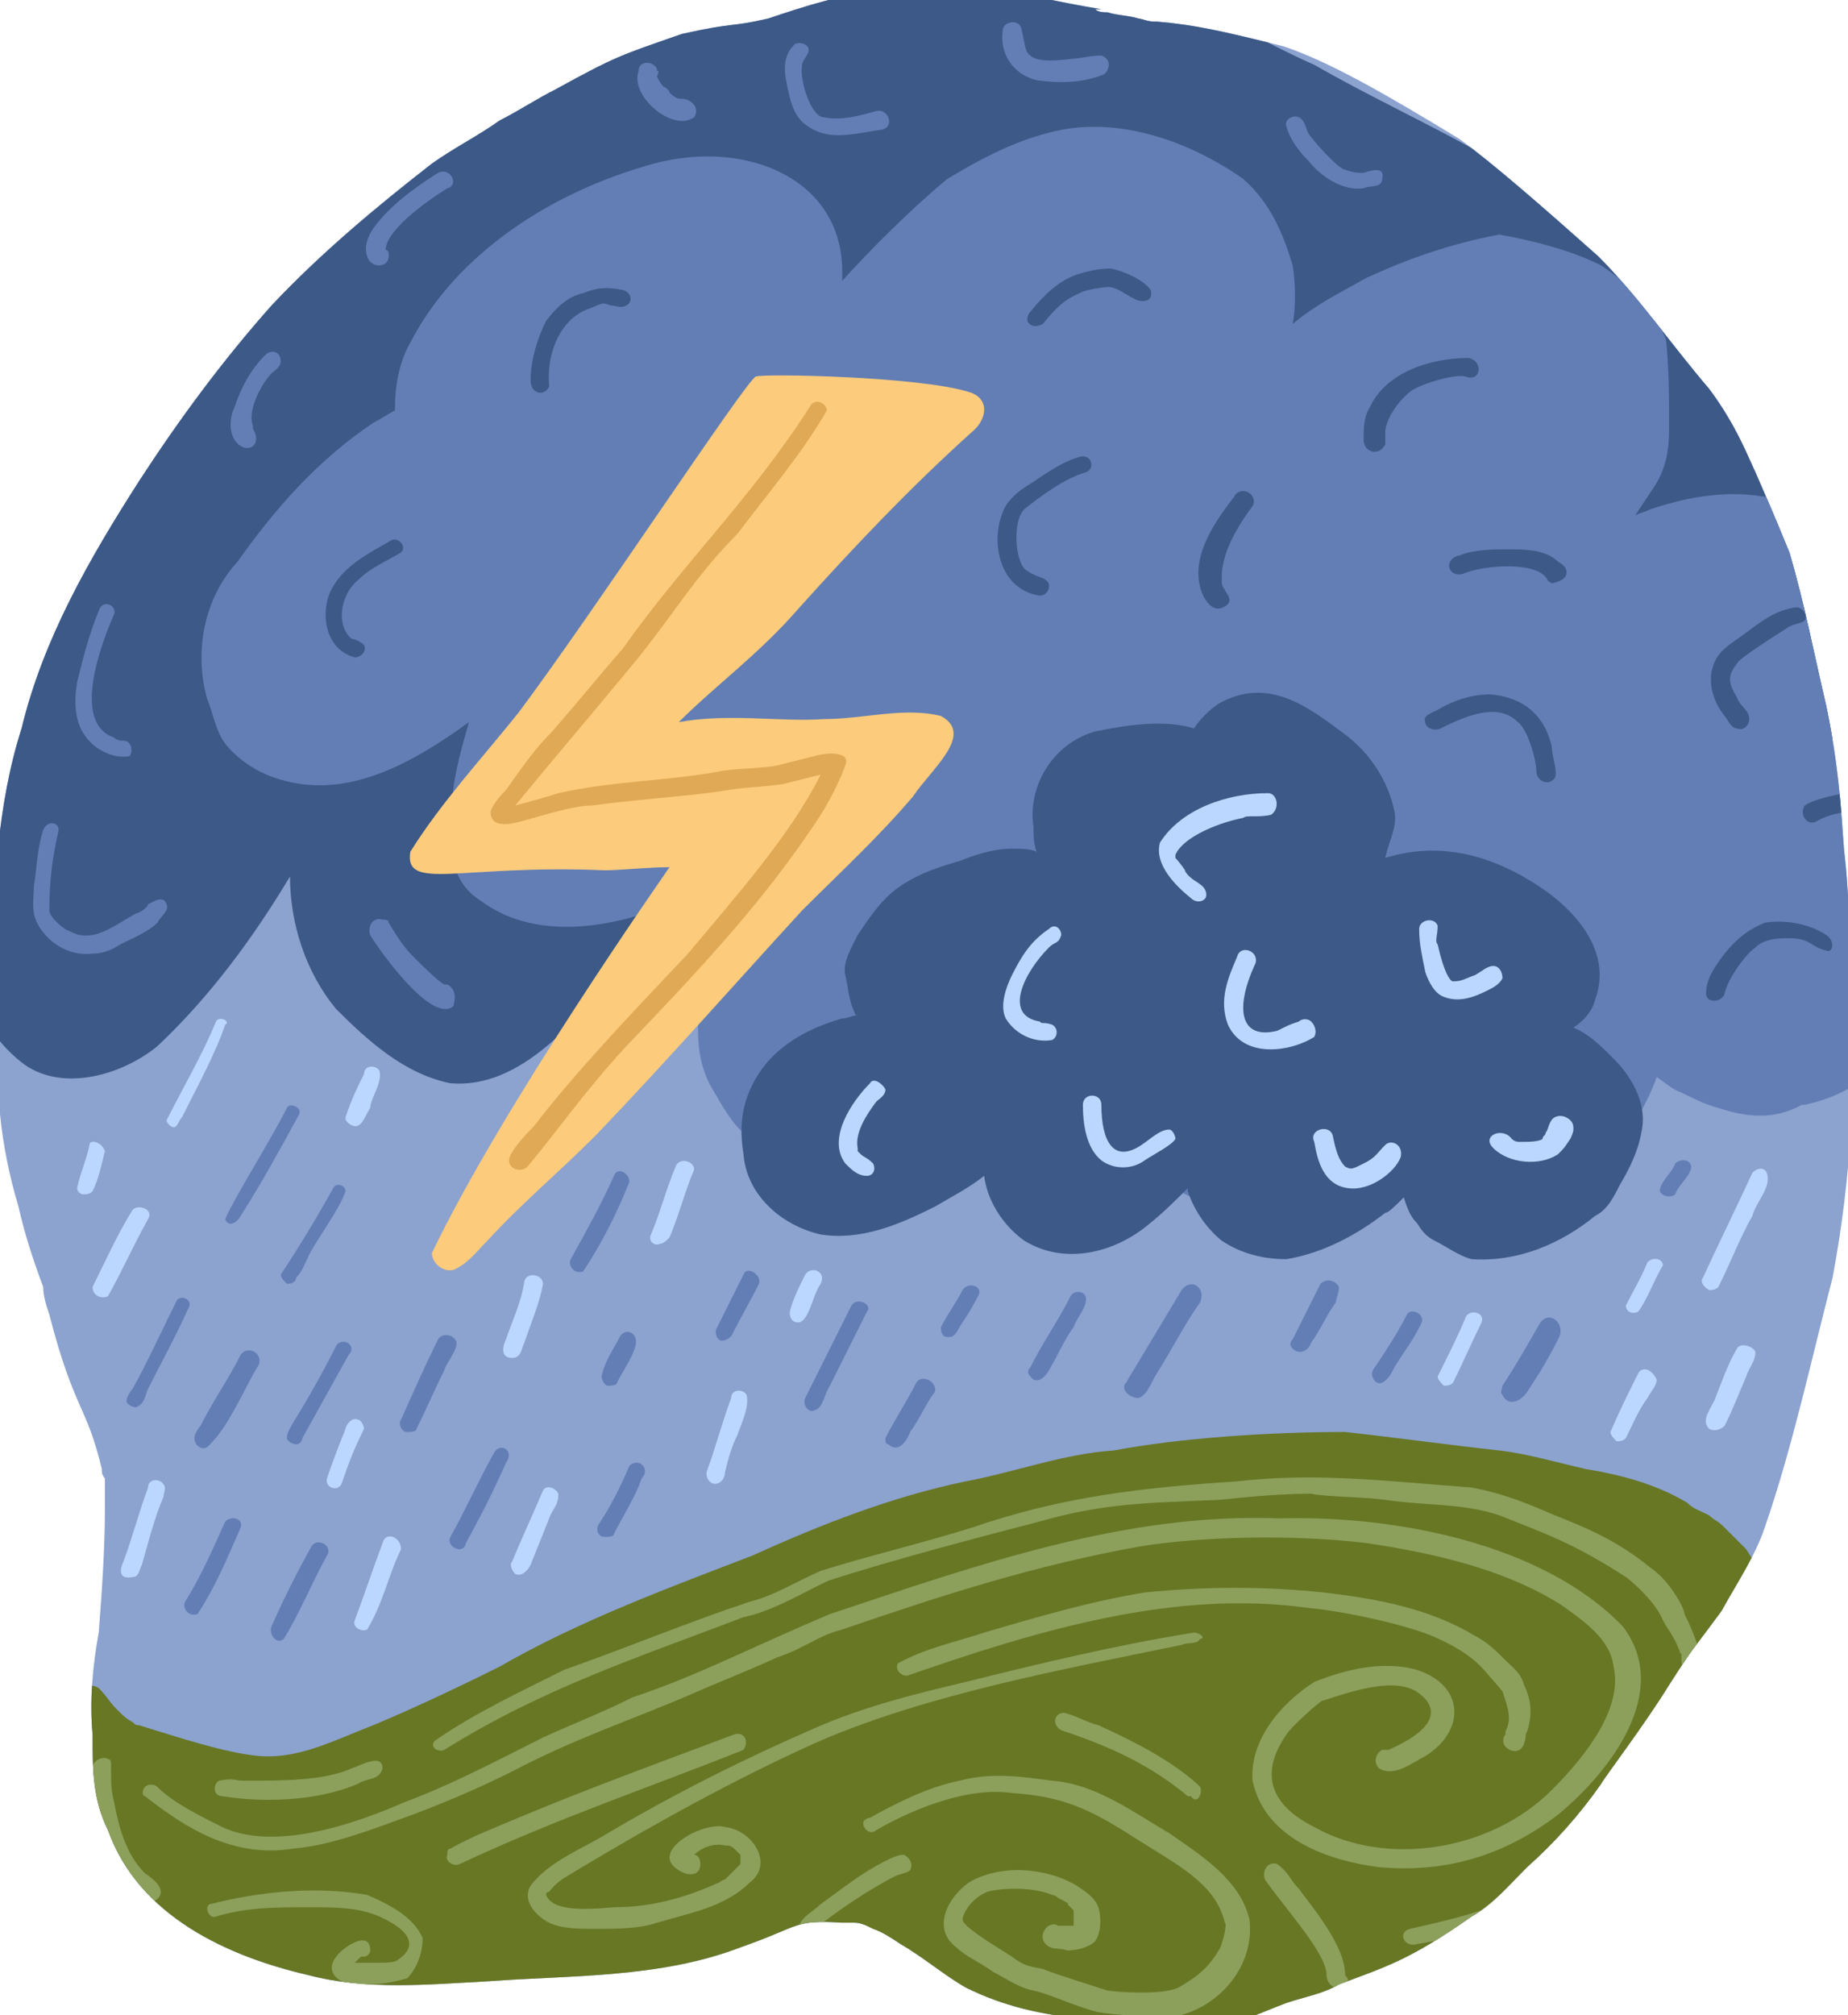 <?xml version="1.0" encoding="utf-8"?>
<!-- Generator: Adobe Illustrator 27.0.0, SVG Export Plug-In . SVG Version: 6.00 Build 0)  -->
<svg version="1.1" xmlns="http://www.w3.org/2000/svg" xmlns:xlink="http://www.w3.org/1999/xlink" x="0px" y="0px"
	 viewBox="0 0 59.9 65.3" style="enable-background:new 0 0 59.9 65.3;" xml:space="preserve">
<style type="text/css">
	.st0{fill:#FFFFFF;}
	.st1{fill:#8CA2CF;}
	.st2{clip-path:url(#SVGID_00000137846727237234831030000007627115361410389932_);}
	.st3{fill:#627EB5;}
	.st4{fill:#8CA05C;}
	.st5{fill:#677724;}
	.st6{fill:#E0A955;}
	.st7{fill:#BBD7FF;}
	.st8{fill:#3C5987;}
	.st9{clip-path:url(#SVGID_00000000192547495291099990000015430193004998391461_);}
	.st10{fill:#669CD3;}
	.st11{clip-path:url(#SVGID_00000093889292826200564280000005165719627556319116_);}
	.st12{fill:#92C4FC;}
	.st13{fill:#FAF4D2;}
	.st14{fill:#FCCB7C;}
	.st15{clip-path:url(#SVGID_00000063616835533673976350000018022258087152300937_);}
	.st16{clip-path:url(#SVGID_00000037671843169779479380000014870318836871449496_);}
	.st17{fill:#C5CAF0;}
	.st18{clip-path:url(#SVGID_00000007400051227365670960000004888819233715620782_);}
	.st19{clip-path:url(#SVGID_00000164499232947713547740000012298271199773645710_);}
	.st20{clip-path:url(#SVGID_00000080206585905616163920000002926508404318789249_);}
	.st21{clip-path:url(#SVGID_00000091710434152316365580000009904980861253334942_);}
	.st22{fill:#F9CC3D;}
	.st23{fill:#FFEAAE;}
	.st24{fill:#FFECB8;}
	.st25{fill:#D3AA37;}
	.st26{fill:#FFE08A;}
	.st27{clip-path:url(#SVGID_00000002372962597215731520000008483081419316424114_);}
	.st28{clip-path:url(#SVGID_00000138566999944282905330000002317147646046384005_);}
	.st29{clip-path:url(#SVGID_00000121964125151665872710000007027171641278217656_);}
	.st30{clip-path:url(#SVGID_00000152948511232204613550000010598854656926097564_);}
	.st31{clip-path:url(#SVGID_00000030485555320263781630000014551391097958130599_);}
	.st32{clip-path:url(#SVGID_00000065789669398602760330000016066007156908289707_);}
	.st33{clip-path:url(#SVGID_00000088812346112217171320000015584183744734133948_);}
	.st34{clip-path:url(#SVGID_00000094577526366102009330000011180450202612138147_);}
	.st35{clip-path:url(#SVGID_00000057139817995258161850000011272492493869037972_);}
</style>
<g id="BACKGROUND">
</g>
<g id="OBJECTS">
	<g>
		<path class="st1" d="M59.8,27.8c-0.1-0.8-0.1-2.5-0.6-4.9c-0.4-1.7-0.7-3.3-1.2-5c-0.7-1.7-0.5-1.2-1.1-2.6
			c-0.2-0.4-0.6-1.5-1.5-2.7c-1.2-1.4-2.3-3-3.6-4.3c-1.8-1.6-3.4-3-4.5-3.8c-2.3-1.4-4.2-2.5-5.7-3c-2-0.5-2.9-0.7-4.1-0.8
			c0,0,0,0,0.1,0c0,0,0,0-0.1,0c-0.1,0-0.1,0-0.2,0c-0.4,0-0.1,0,0.1,0c-0.2,0-0.4-0.1-0.5-0.1c-0.3-0.1-0.7-0.1-1-0.2c0,0,0,0,0,0
			c-0.1,0-0.3,0-0.4-0.1c0,0,0.1,0,0.2,0c-3-0.5-3.9-1-6.9-0.6c0,0-0.1,0-0.2,0c-1.3,0.1-2.5,0.5-3.7,0.9c-1.3,0.3-1,0.1-2.8,0.5
			c-2,0.7-2.1,0.7-4.1,1.8c-0.6,0.3-1.2,0.7-1.8,1c-0.7,0.5-1.5,0.9-2.2,1.4c-1.8,1.4-3.6,2.9-5.2,4.6c-1.6,1.8-3,3.7-4.3,5.7
			c-1.6,2.5-3.1,5.1-3.8,8c-0.8,2.5-0.9,5.2-1,7.8c0,1.8,0,3.9,0.2,4.4c0,0.2,0,0.3,0.1,0.3c0.1,1,0.3,2,0.6,3
			c0.2,0.9,0.5,1.8,0.8,2.6c0,0.3,0.1,0.6,0.2,0.9c0.8,3.1,1.2,2.9,1.7,5c0,0.1,0,0.2,0.1,0.3c0,0.3,0,0.8,0,1c0,1.3-0.1,2.7-0.2,4
			c-0.2,1.1-0.3,2.2-0.2,3.3c0,1.1,0,2.1,0.5,3.1c1,2.8,3.9,4.1,6.5,4.7c1.9,0.5,3.9,0.3,5.8,0.2c2.7-0.2,5.6-0.1,8.2-1.1
			c2-0.7,1.7-0.9,3.3-0.8c0.1,0,0.3,0,0.4,0c0.2,0,0.4,0.1,0.6,0.2c0.3,0.1,0.6,0.3,0.9,0.5c0.7,0.4,1.4,1,2.1,1.4
			c1.2,0.6,2.5,0.9,3.8,1c1.4,0.3,2.7,0.6,4.1,0.3c0.9-0.1,1.7-0.5,2.5-0.8c0.6-0.2,1.2-0.3,1.7-0.6c1.6-0.6,2.3-0.8,4.3-2.2
			c0.7-0.4,1.2-1,1.8-1.6c0.9-0.8,1.7-1.7,2.4-2.7c0.1-0.2,1.4-1.9,2.2-3.2c0.9-1.4,0.6-0.9,1.7-2.4c0.5-0.9,1.1-1.8,1.4-2.7
			c0.9-2.6,1.5-5.4,2.2-8.1c0.3-1.6,0.5-3.2,0.6-4.9c0.2-1.4,0.2-1.4,0.4-3.4C59.9,31.4,60,29.6,59.8,27.8"/>
		<g>
			<defs>
				<path id="SVGID_00000162347160557690551980000006398107476033731744_" d="M59.8,27.8c-0.1-0.8-0.1-2.5-0.6-4.9
					c-0.4-1.7-0.7-3.3-1.2-5c-0.7-1.7-0.5-1.2-1.1-2.6c-0.2-0.4-0.6-1.5-1.5-2.7c-1.2-1.4-2.3-3-3.6-4.3c-1.8-1.6-3.4-3-4.5-3.8
					c-2.3-1.4-4.2-2.5-5.7-3c-2-0.5-2.9-0.7-4.1-0.8c0,0,0,0,0.1,0c0,0,0,0-0.1,0c-0.1,0-0.1,0-0.2,0c-0.4,0-0.1,0,0.1,0
					c-0.2,0-0.4-0.1-0.5-0.1c-0.3-0.1-0.7-0.1-1-0.2c0,0,0,0,0,0c-0.1,0-0.3,0-0.4-0.1c0,0,0.1,0,0.2,0c-3-0.5-3.9-1-6.9-0.6
					c0,0-0.1,0-0.2,0c-1.3,0.1-2.5,0.5-3.7,0.9c-1.3,0.3-1,0.1-2.8,0.5c-2,0.7-2.1,0.7-4.1,1.8c-0.6,0.3-1.2,0.7-1.8,1
					c-0.7,0.5-1.5,0.9-2.2,1.4c-1.8,1.4-3.6,2.9-5.2,4.6c-1.6,1.8-3,3.7-4.3,5.7c-1.6,2.5-3.1,5.1-3.8,8c-0.8,2.5-0.9,5.2-1,7.8
					c0,1.8,0,3.9,0.2,4.4c0,0.2,0,0.3,0.1,0.3c0.1,1,0.3,2,0.6,3c0.2,0.9,0.5,1.8,0.8,2.6c0,0.3,0.1,0.6,0.2,0.9
					c0.8,3.1,1.2,2.9,1.7,5c0,0.1,0,0.2,0.1,0.3c0,0.3,0,0.8,0,1c0,1.3-0.1,2.7-0.2,4c-0.2,1.1-0.3,2.2-0.2,3.3c0,1.1,0,2.1,0.5,3.1
					c1,2.8,3.9,4.1,6.5,4.7c1.9,0.5,3.9,0.3,5.8,0.2c2.7-0.2,5.6-0.1,8.2-1.1c2-0.7,1.7-0.9,3.3-0.8c0.1,0,0.3,0,0.4,0
					c0.2,0,0.4,0.1,0.6,0.2c0.3,0.1,0.6,0.3,0.9,0.5c0.7,0.4,1.4,1,2.1,1.4c1.2,0.6,2.5,0.9,3.8,1c1.4,0.3,2.7,0.6,4.1,0.3
					c0.9-0.1,1.7-0.5,2.5-0.8c0.6-0.2,1.2-0.3,1.7-0.6c1.6-0.6,2.3-0.8,4.3-2.2c0.7-0.4,1.2-1,1.8-1.6c0.9-0.8,1.7-1.7,2.4-2.7
					c0.1-0.2,1.4-1.9,2.2-3.2c0.9-1.4,0.6-0.9,1.7-2.4c0.5-0.9,1.1-1.8,1.4-2.7c0.9-2.6,1.5-5.4,2.2-8.1c0.3-1.6,0.5-3.2,0.6-4.9
					c0.2-1.4,0.2-1.4,0.4-3.4C59.9,31.4,60,29.6,59.8,27.8"/>
			</defs>
			<clipPath id="SVGID_00000085971055136265165500000000447809561084913537_">
				<use xlink:href="#SVGID_00000162347160557690551980000006398107476033731744_"  style="overflow:visible;"/>
			</clipPath>
			<g style="clip-path:url(#SVGID_00000085971055136265165500000000447809561084913537_);">
				<path class="st5" d="M57.3,52.8c0-0.3,0-0.4-0.1-0.6l0,0c0-0.1,0-0.2-0.1-0.3c0,0,0-0.1,0-0.1c0-0.1,0-0.2,0-0.3
					c0-0.2,0-0.3,0-0.5c-0.1-0.1,0-0.1-0.2-0.3c0,0,0,0,0,0c0,0,0-0.1,0-0.1c-0.2-0.2-0.1-0.1-0.3-0.4c-0.2-0.2-0.4-0.4-0.6-0.6
					c0,0,0,0-0.1-0.1c-0.3-0.3-0.3-0.2-0.5-0.4c-0.4-0.2-0.5-0.2-0.7-0.4c-1-0.6-2.1-0.9-3.3-1.1c-0.9-0.2-1.9-0.5-2.8-0.6
					c-1.8-0.2-3.2-0.4-5-0.6c-2.5,0-5.4,0.2-7.5,0.6c-1.6,0.1-3.2,0.7-4.8,1c-2.4,0.5-4.7,1.4-6.9,2.4c-2.6,1-5.6,2.1-8.2,3.6
					c-1.4,0.7-2.9,1.4-4.1,1.9c-1.3,0.5-2.4,1.1-3.7,1c-1.1-0.1-2.6-0.6-3.9-1c-0.1,0-0.1,0-0.2-0.1c-0.2-0.1-0.3-0.2-0.5-0.4
					c-0.3-0.3-0.3-0.4-0.6-0.7c-0.3-0.2-0.6,0-0.6,0.3c-0.1,0.5,0,1,0,1.5c0,0.2,0,0.4,0,0.7c-0.1,1,0,2,0.5,2.8
					c0.5,0.8,1.2,1.5,2,2.2c0.5,0.5,1.2,0.7,1.8,1c0.3,0.2,0.5,0.4,0.8,0.6c2,1.1,4.1,1.2,6.3,1.3c1.3,0,2.7,0.2,4,0.2
					c2.5-0.3,4.9-1,7.2-1.8c1-0.3,1.6-0.4,2.4-0.2c1,0.3,2.4,1.2,3.4,2c0.9,0.6,1.9,1.1,2.9,1.6c0.7,0.3,1.5,0.3,2.2,0.5
					c2.6,0.5,5.4,0,7.9-0.9c1.2-0.4,2.2-1.2,3.3-1.9c1.3-0.7,2.4-1.6,3.6-2.7c1.8-1.5,2.7-3,3.9-4.6c0.6-1.1,1.1-1.6,2-2.4
					C57.1,54.3,57.3,53.6,57.3,52.8"/>
				<g>
					<path class="st4" d="M52.6,52.7c-2.6-2.7-7.4-3.6-11.1-3.5c-5-0.2-9.8,1.5-14.6,3.1c-2.6,1.1-4.3,2-6.4,2.7
						c-1,0.5-1.8,0.8-2.9,1.3c-1.6,0.8-2.9,1.5-4.5,2.1c-1.6,0.7-4.2,1.6-5.9,0.8c-0.8-0.4-1.6-0.8-2.1-1.3c-0.1-0.1-0.3-0.1-0.4,0
						c-0.1,0.1-0.1,0.3,0,0.3c1.4,1.1,2.9,2,4.8,1.7c1.2-0.1,2.5-0.6,3.6-1c1.1-0.4,2.3-0.9,3.5-1.5c2.1-1.1,3.7-1.6,5.8-2.5
						c0.9-0.4,1.7-0.7,2.8-1.2c0.9-0.3,1.3-0.7,2.1-0.9c3.2-1.1,6.3-2.1,9.7-2.7c1.9-0.3,4.8-0.4,7.3-0.1c2,0.3,4.4,0.8,6.3,2
						c0.7,0.5,1.6,1.1,1.7,2c0.3,1.3-0.8,2.8-2,4c-2,2-5.4,2.5-7.7,1.2c-1.4-0.7-1.8-1.7-0.9-3c0.1-0.2,1.2-1.2,1.2-1.1
						c1.2-0.4,2.3-0.7,3-0.3c0.9,0.6,0.5,1.3-0.9,1.9c0,0,0,0,0,0c-0.1,0-0.2,0-0.2,0c-0.2,0.1-0.3,0.4-0.1,0.6
						c0.5,0.3,1.1-0.2,1.5-0.4c1.3-0.8,1.3-2.3-0.3-2.8c-1.1-0.3-2.3,0-3.3,0.4c-1.1,0.7-2.1,1.9-2,3.2c0.4,1.9,2.5,2.6,4.1,2.8
						c2.2,0.2,4.1-0.4,5.8-1.7C52.2,57.4,54.2,54.8,52.6,52.7"/>
					<path class="st4" d="M38.7,52.9c-2.5,0.4-5,1-7.4,1.6c-1.7,0.4-3.3,0.8-4.9,1.5c-2.3,1-4.5,2.1-6.7,3.4
						c-0.8,0.5-1.9,0.9-2.5,1.7c-0.3,0.5,0.2,1,0.6,1.2c0.4,0.2,1,0.2,1.5,0.2c0.7,0,1.4,0,2-0.2c1-0.3,2.2-0.5,3-1.3
						c0.8-0.6,0.1-1.7-0.8-1.8c-0.7-0.2-2.5,0.8-1.5,1.4c0.3,0.2,0.7,0.2,0.7-0.2c0-0.2-0.1-0.3-0.2-0.3c0.2-0.2,0.6-0.4,1-0.3
						c0.2,0,0.2,0,0.5,0.3c0,0,0,0,0,0.1c0,0,0,0,0,0c0,0,0,0.1,0,0.1c0,0,0,0,0,0.1c-0.1,0.1-0.3,0.3-0.5,0.5c0,0,0,0,0,0
						c-0.1,0-0.3,0.2-0.2,0.1c-1.1,0.5-2.2,0.8-3.4,0.8c-1.1,0.1-2,0.1-2.2-0.4c0,0,0,0,0,0c0,0,0,0,0,0c0,0,0,0,0,0c0,0,0,0,0,0
						c0,0,0,0,0,0c0,0,0,0,0,0l0,0c0,0,0,0,0,0c0,0,0,0,0,0c0,0,0,0,0,0c0,0,0,0,0,0c0,0,0-0.1,0.1-0.1c0.3-0.4,0.6-0.5,0.9-0.7
						c2.5-1.5,5.2-3,7.9-4.2c3.5-1.5,7.8-2.3,11.7-3.1c0.2-0.1,0.5,0,0.6-0.2C39.1,53.1,38.9,52.9,38.7,52.9"/>
					<polygon class="st4" points="17.8,61.5 17.8,61.5 17.8,61.5 					"/>
					<path class="st4" d="M40.5,62.2c-0.3-1.3-1.6-2.1-2.6-2.8c-1.2-0.7-2.4-1.6-3.8-1.7c-0.8-0.1-1.9-0.3-3,0c-1,0.2-2,0.7-2.9,1.2
						C28.1,58.9,28,59,28,59c-0.1,0.2,0.2,0.5,0.4,0.3c1.4-0.8,3.1-1.4,4.4-1.2c1.6,0.1,2.5,0.5,3.9,1.4c1.4,0.9,2.7,1.5,3,2.8
						c0.1,0-0.1,0.8-0.2,0.9c-0.3,0.5-0.6,0.8-1.3,1.2c-0.4,0.2-1.5,0.2-2.3,0.1c-0.3-0.1-1.6-0.5-2.1-0.7c-0.5-0.1-0.6-0.1-1-0.4
						c-0.8-0.5-1.6-1-1.6-1.2c0-0.2,0.3-0.7,0.8-0.9c0.3-0.1,1.4-0.2,2.1,0.1c0,0,0.1,0,0.2,0.1c0.2,0.1,0.4,0.2,0.3,0.2
						c0,0,0,0,0.1,0.1c0,0,0,0,0,0c0,0,0,0,0.1,0.1c0,0,0,0,0,0c0,0.3,0,0.4,0,0.5c0,0,0,0,0,0c0,0,0,0,0,0c-0.1,0-0.1,0-0.1,0
						c-0.1,0-0.3,0-0.4,0c-0.3-0.2-0.7,0.3-0.4,0.6c0.2,0.2,0.4,0.1,0.7,0.2c0.3,0,0.7-0.1,0.9-0.3c0.2-0.3,0.2-0.8,0.1-1.1
						c-0.1-0.3-0.4-0.5-0.7-0.7c-1-0.6-2.5-0.7-3.5-0.1c-0.7,0.5-1.2,1.5-0.4,2.1c0.3,0.3,0.8,0.5,1.2,0.8c0.4,0.2,0.8,0.5,1.3,0.6
						c0.5,0.1,1.3,0.5,2.1,0.7c0.6,0.1,1.2,0.1,1.9,0.2C39.2,65.4,40.7,63.9,40.5,62.2"/>
					<path class="st4" d="M13.7,62.8c-0.3-0.7-1.1-1.1-1.8-1.4c-1.7-0.3-3.5-0.1-5.1,0.3c-0.2,0.1,0,0.5,0.2,0.4
						c1-0.3,1.9-0.3,3-0.3c0.9,0,1.6,0,2.3,0.3c1.1,0.5,1.2,1,0.6,1.4c-0.1,0.1-0.4,0.1-0.8,0.1c-0.2,0-0.4,0-0.6,0
						c0.1-0.1,0.1-0.1,0.2-0.2c0,0,0,0,0.1,0c0.1,0,0.2-0.1,0.2-0.2c0-0.7-0.9-0.1-1.1,0.2c-0.4,0.5,0.1,0.9,0.6,0.9
						c0.7,0,1,0,1.7-0.2C13.5,63.8,13.7,63.3,13.7,62.8"/>
					<path class="st4" d="M55.1,53.5c-0.2-0.5-0.2-0.6-0.5-1.2c0-0.2-0.5-1.1-1.1-1.5c-1.1-0.9-2.1-1.3-3.1-1.7
						c-0.7-0.3-1.6-0.7-2.7-0.9c-2.7-0.2-5-0.5-7.6-0.2c-3.1,0.2-5.7,0.5-8.6,1.5c-1.6,0.5-3.3,0.9-4.9,1.4c-0.9,0.4-1.5,0.8-2.3,1
						c-2.1,0.7-4,1.5-6,2.2c-1.4,0.7-2.9,1.4-4.2,2.3c-0.2,0.2,0.1,0.4,0.3,0.3c3.2-2,6.3-3,9.7-4.3c1-0.2,2.1-0.9,2.8-1.2
						c2.2-0.7,4.5-1.3,6.8-1.9c2.1-0.6,3.5-0.6,5.8-0.7c1-0.1,2-0.2,3-0.2c0.4,0.1,1.7,0.1,2.4,0.2c1.4,0.2,2.5,0.1,3.7,0.5
						c1.5,0.6,2.4,0.9,4.1,2c0.4,0.3,1,0.9,1.2,1.4c0.1,0.2,0.4,0.6,0.5,0.9c0.1,0.2,0,0.1,0.1,0.2c0,0.1,0,0.1,0,0.2
						C54.5,54.3,55.2,53.9,55.1,53.5"/>
					<path class="st4" d="M49.4,54.6c-0.1-0.4-0.4-0.6-0.6-0.8c-0.3-0.3-0.6-0.6-1-0.8c-1.5-0.9-3.2-1.2-4.9-1.4
						c-1.9-0.2-3.8-0.2-5.8,0c-1.8,0.3-3.5,0.8-5.2,1.3c-0.9,0.3-1.9,0.5-2.8,1c-0.1,0.2,0.1,0.4,0.3,0.4c4.3-1.5,8.7-2.8,13-2.2
						c1.1,0.1,3,0.5,4,0.9c0.7,0.3,1.2,0.6,1.6,1c0.1,0.1,0.7,0.8,0.7,0.8c0.2,0.6,0.3,0.9,0.1,1.3c0,0,0,0.1,0,0.1
						c-0.1,0.1-0.1,0.3,0,0.4c0.2,0.2,0.5,0.2,0.6-0.1c0.1-0.3,0-0.2,0.1-0.4C49.7,55.5,49.6,55,49.4,54.6"/>
					<path class="st4" d="M23.8,56.2c-2.4,0.9-4.6,1.7-7,2.7c-0.7,0.3-1.5,0.6-2.2,1c-0.1,0-0.1,0.1-0.1,0.2
						c-0.1,0.2,0.2,0.4,0.4,0.3c3.2-1.5,6.2-2.5,9.2-3.7C24.3,56.4,24.1,56.1,23.8,56.2"/>
					<path class="st4" d="M11.4,57.3c-0.9,0.4-2.2,0.4-3.5,0.4c-0.3,0-0.3-0.1-0.8,0c-0.2,0.1-0.2,0.5,0.1,0.5
						c1.2,0.2,3,0.2,4.4-0.4c0.3-0.2,0.7-0.1,0.8-0.5C12.4,56.8,11.7,57.2,11.4,57.3"/>
					<path class="st4" d="M38.9,57.9c0,0-0.1-0.1-0.1-0.1c-0.9-0.8-2.1-1.4-3.2-1.9c-0.4-0.1-0.7-0.3-1.1-0.4c-0.4,0-0.4,0.5,0,0.6
						c1.5,0.5,2.8,1.1,4,2.1l0,0c0,0,0,0,0,0c0,0,0,0,0,0c0.1,0,0.1,0,0.1,0C38.8,58.5,39,58.1,38.9,57.9"/>
					<path class="st4" d="M38.9,57.9C38.9,57.9,38.9,57.9,38.9,57.9C38.8,57.9,38.9,57.9,38.9,57.9"/>
					<path class="st4" d="M38.9,57.9C38.9,57.9,38.9,57.9,38.9,57.9C38.9,57.9,38.9,57.9,38.9,57.9C38.9,57.9,38.9,57.9,38.9,57.9"
						/>
					<path class="st4" d="M43.6,64C43.6,64,43.6,64,43.6,64C43.6,63.9,43.6,63.9,43.6,64c0-0.9-0.9-2-1.5-2.8
						c-0.3-0.3-0.3-0.5-0.7-0.8c-0.3-0.1-0.5,0.2-0.4,0.5c0.7,1,2,2.4,2,3.1c0,0.4,0.5,0.6,0.7,0.2C43.7,64.1,43.6,64,43.6,64"/>
					<path class="st4" d="M53.6,57c-0.3,0.1-0.2,0.1-0.4,0.3c-1,1.1-1.9,2.3-3,3.3c-0.4,0.2-1.2,0.9-1.7,1.1
						c-0.6,0.3-1.9,0.6-2.8,0.8c-0.4,0.1-0.2,0.6,0.2,0.5c1.2-0.2,2.9-0.6,3.6-1.3c1.7-0.9,3-2.7,4.4-4.2C54.1,57.4,53.9,57,53.6,57
						"/>
					<path class="st4" d="M29.3,60.1c-0.2,0-0.4,0.1-0.6,0.2c-0.8,0.4-1.4,0.9-2.1,1.4c-0.2,0.2-0.6,0.4-0.7,0.7
						c0,0.2,0.3,0.3,0.4,0.2c0.7-0.6,1.9-1.4,2.7-1.8c0.2-0.1,0.4-0.1,0.5-0.2C29.6,60.4,29.5,60.2,29.3,60.1"/>
					<path class="st4" d="M44.1,65.3c-0.2,0-0.3,0.1-0.4,0.1c-0.5,0.2-1.1,0.3-1.8,0.5c-0.7,0.2-1.2,0.4-1.7,0.4
						c-1.1,0.1-2.2-0.1-3.3-0.1c-0.3,0.1-0.2,0.5,0.1,0.5c1.5,0.1,3.2,0.3,4.6-0.2c1-0.3,2-0.4,2.6-0.8
						C44.4,65.6,44.3,65.3,44.1,65.3"/>
					<path class="st4" d="M4.7,60.7c-0.5-0.5-0.8-1.2-1-2.3c-0.1-0.4-0.1-0.6-0.1-1.2c0-0.1,0-0.2-0.1-0.2C3.4,56.9,3,57,3,57.3
						c0.1,1.4,0.2,3.1,1.5,4.1c0.2,0.1,0.3,0.3,0.5,0.2C5.5,61.3,5,60.9,4.7,60.7"/>
				</g>
			</g>
			<g style="clip-path:url(#SVGID_00000085971055136265165500000000447809561084913537_);">
				<g>
					<path class="st5" d="M53.7,49.7C53.7,49.7,53.7,49.7,53.7,49.7C53.7,49.7,53.7,49.7,53.7,49.7"/>
					<path class="st3" d="M9.3,35.9c-0.5,1-1.7,2.9-2,3.6c0.1,0.3,0.4,0.1,0.5-0.1c0.7-1.1,1.3-2.2,1.9-3.3
						C9.8,35.9,9.4,35.7,9.3,35.9"/>
					<path class="st3" d="M10.8,38.5c-0.5,0.9-1.1,1.9-1.7,2.8c0,0.1,0.1,0.2,0.2,0.3c0.2,0,0.3-0.1,0.3-0.2
						c0.2-0.2,0.3-0.5,0.4-0.7c0.3-0.6,1-1.5,1.2-2.1C11.2,38.4,10.9,38.3,10.8,38.5"/>
					<path class="st3" d="M10.9,43.6c-0.4,0.8-0.9,1.7-1.4,2.5c-0.1,0.2-0.2,0.3-0.2,0.5c0,0.1,0.2,0.2,0.3,0.2
						c0.1,0,0.2-0.1,0.2-0.2c0.5-0.9,1-1.8,1.5-2.7C11.6,43.6,11.1,43.3,10.9,43.6"/>
					<path class="st3" d="M5.7,42.2c-0.5,1-0.9,1.9-1.4,2.8c-0.1,0.1-0.2,0.3-0.2,0.4c0,0.1,0.2,0.2,0.3,0.2
						c0.3-0.1,0.3-0.4,0.4-0.6c0.4-0.8,0.9-1.7,1.3-2.6C6.3,42.1,5.8,41.9,5.7,42.2"/>
					<path class="st3" d="M7.8,43.9c-0.4,0.8-0.9,1.5-1.3,2.3c-0.1,0.1-0.2,0.3-0.2,0.4c0,0.2,0.2,0.4,0.4,0.3
						c0.7-0.6,1.2-1.9,1.7-2.7C8.5,43.8,8,43.6,7.8,43.9"/>
					<path class="st3" d="M7.3,49.3c-0.4,0.9-0.8,1.8-1.3,2.6c-0.1,0.2,0.1,0.5,0.4,0.4c0.6-0.9,1-1.9,1.4-2.8
						C7.9,49.2,7.5,49.1,7.3,49.3"/>
					<path class="st3" d="M10.1,50.1c-0.5,0.9-0.9,1.7-1.3,2.6C8.7,53,9,53.3,9.2,53.1c0.5-0.8,0.9-1.8,1.4-2.7
						C10.8,50.1,10.3,49.8,10.1,50.1"/>
					<path class="st3" d="M14.2,43.4c-0.4,0.8-0.8,1.7-1.2,2.6c-0.1,0.1,0,0.4,0.2,0.4c0.1,0,0.3,0,0.3-0.1c0.3-0.6,0.6-1.3,0.9-1.9
						c0.1-0.3,0.4-0.6,0.4-0.9C14.7,43.2,14.3,43.2,14.2,43.4"/>
					<path class="st3" d="M19.9,38.1c-0.4,0.9-0.9,1.8-1.4,2.7c-0.1,0.2,0.1,0.5,0.4,0.4c0.6-0.9,1.1-1.9,1.5-2.9
						C20.4,38,20,37.8,19.9,38.1"/>
					<path class="st3" d="M16,47.1c-0.5,0.9-0.9,1.8-1.4,2.7c-0.1,0.2,0.1,0.4,0.3,0.4c0.1,0,0.2-0.1,0.2-0.2
						c0.5-0.9,0.9-1.7,1.3-2.6C16.7,47,16.2,46.7,16,47.1"/>
					<path class="st3" d="M20.1,43.3c-0.2,0.4-0.5,0.8-0.6,1.3c0,0.1,0.1,0.3,0.2,0.3c0.1,0,0.3,0,0.3-0.1c0.2-0.4,0.5-0.8,0.6-1.2
						C20.7,43.2,20.3,43,20.1,43.3"/>
					<path class="st3" d="M24.1,41.3c-0.3,0.6-0.6,1.2-0.9,1.8c0,0.1,0,0.2,0.1,0.3c0.1,0.1,0.3,0,0.4-0.1c0.3-0.6,0.6-1.1,0.9-1.7
						C24.7,41.3,24.2,41,24.1,41.3"/>
					<path class="st3" d="M20.4,47.5c-0.3,0.7-0.6,1.3-1,1.9c-0.1,0.2,0,0.4,0.2,0.4c0.1,0,0.3,0,0.3-0.1c0.3-0.6,0.7-1.2,0.9-1.8
						C21.1,47.6,20.7,47.2,20.4,47.5"/>
					<path class="st3" d="M27.6,42.3c-0.5,1-1,2-1.5,3c-0.1,0.2,0.1,0.5,0.3,0.4c0.3-0.1,0.3-0.5,0.5-0.8c0.4-0.8,0.8-1.6,1.2-2.4
						C28.3,42.3,27.8,42,27.6,42.3"/>
					<path class="st3" d="M31.2,41.8c-0.2,0.4-0.5,0.8-0.7,1.2c0,0.1,0,0.2,0.1,0.3c0.3,0.1,0.4-0.1,0.5-0.3c0.2-0.3,0.4-0.6,0.6-1
						C31.9,41.7,31.4,41.5,31.2,41.8"/>
					<path class="st3" d="M29.7,44.8c-0.3,0.6-0.7,1.2-1,1.8c0,0.1,0,0.2,0.1,0.2c0.3,0.3,0.6-0.1,0.7-0.4c0.3-0.4,0.5-0.9,0.8-1.3
						C30.4,44.8,29.9,44.5,29.7,44.8"/>
					<path class="st3" d="M34.7,42c-0.4,0.8-0.9,1.5-1.3,2.3c-0.1,0.1-0.1,0.2,0,0.3c0.2,0.3,0.5,0,0.6-0.2c0.3-0.5,0.5-1,0.8-1.4
						c0.1-0.3,0.4-0.6,0.4-0.9C35.2,41.8,34.8,41.8,34.7,42"/>
					<path class="st3" d="M38.3,41.8c-0.6,1-1.2,2-1.8,3c-0.2,0.2,0.1,0.5,0.4,0.5c0.3-0.1,0.4-0.5,0.6-0.8c0.5-0.8,0.9-1.6,1.4-2.3
						C39.1,41.7,38.6,41.4,38.3,41.8"/>
					<path class="st3" d="M43.4,41.7c-0.1-0.2-0.4-0.3-0.6-0.1c-0.3,0.6-0.6,1.2-0.9,1.8c-0.1,0.1-0.1,0.2,0,0.3
						c0.2,0.2,0.5,0.1,0.6-0.2c0.3-0.4,0.5-0.9,0.8-1.3C43.3,42.1,43.4,41.9,43.4,41.7"/>
					<path class="st3" d="M45.6,42.6c-0.3,0.6-0.7,1.2-1.1,1.8c-0.1,0.2,0.1,0.5,0.3,0.4c0.2-0.1,0.3-0.3,0.4-0.5
						c0.3-0.5,0.7-1,0.9-1.5C46.1,42.5,45.7,42.4,45.6,42.6"/>
					<path class="st3" d="M54.3,37.7c-0.1,0.3-0.5,0.6-0.5,0.9c0.1,0.2,0.4,0.2,0.5,0.1c0.1-0.3,0.4-0.5,0.5-0.8
						C54.9,37.6,54.5,37.5,54.3,37.7"/>
					<path class="st3" d="M49.9,42.9c-0.4,0.7-0.8,1.4-1.2,2c0,0.1-0.1,0.2,0,0.3c0.2,0.4,0.6,0.2,0.8-0.1c0.4-0.6,0.7-1.1,1-1.7
						C50.8,42.9,50.2,42.4,49.9,42.9"/>
					<path class="st7" d="M2.9,37.1c-0.1,0.5-0.3,0.9-0.4,1.4c0,0.1,0.1,0.2,0.2,0.2c0.1,0,0.2,0,0.3-0.1c0.2-0.4,0.3-0.9,0.4-1.3
						C3.3,37,2.9,36.9,2.9,37.1"/>
					<path class="st7" d="M7,33.1c-0.4,1-1.1,2.2-1.6,3.2c0,0.1,0.2,0.3,0.3,0.2c0.1-0.1,0.1-0.2,0.2-0.3c0.5-1,1.1-2.1,1.4-3
						C7.5,33.1,7.1,32.9,7,33.1"/>
					<path class="st7" d="M4.3,39.2C3.8,40,3.4,40.9,3,41.7C3,42,3.3,42.1,3.5,42c0.4-0.7,0.8-1.6,1.3-2.5C5,39.2,4.5,39,4.3,39.2"
						/>
					<path class="st7" d="M53.4,40.9c-0.2,0.5-0.5,1-0.7,1.4c0,0.2,0.2,0.3,0.4,0.2c0.3-0.4,0.5-1,0.8-1.5
						C53.9,40.8,53.6,40.7,53.4,40.9"/>
					<path class="st7" d="M53.1,44.5c-0.3,0.6-0.6,1.2-0.9,1.9c0,0.1,0.1,0.2,0.2,0.3c0.1,0,0.2,0,0.3-0.1c0.2-0.4,0.4-0.9,0.7-1.3
						c0.1-0.2,0.3-0.4,0.3-0.6C53.5,44.3,53.2,44.3,53.1,44.5"/>
					<path class="st7" d="M56.8,38c-0.5,1.1-1.1,2.3-1.6,3.4c-0.1,0.1,0,0.3,0.2,0.4c0.1,0,0.2,0,0.3-0.1c0.4-0.8,0.7-1.6,1.1-2.3
						c0.1-0.4,0.5-0.8,0.5-1.2C57.3,37.8,57,37.8,56.8,38"/>
					<path class="st7" d="M56.3,43.7c-0.3,0.5-0.5,1.1-0.7,1.6c-0.1,0.3-0.5,0.7-0.2,1c0.2,0.1,0.4,0,0.5-0.1
						c0.3-0.6,0.4-0.9,0.7-1.6c0.1-0.3,0.3-0.5,0.3-0.8C56.8,43.6,56.4,43.5,56.3,43.7"/>
					<path class="st7" d="M12.3,34.7c-0.1-0.2-0.5-0.2-0.5,0.1c-0.2,0.4-0.4,0.8-0.6,1.4c0,0.1,0,0.1,0.1,0.2
						c0.4,0.3,0.5-0.2,0.7-0.5C12,35.6,12.4,35.1,12.3,34.7"/>
					<path class="st7" d="M12.4,50c-0.3,0.8-0.6,1.7-0.9,2.5c-0.1,0.2,0.2,0.4,0.4,0.3c0.5-0.8,0.7-1.8,1.1-2.6
						C13,49.8,12.5,49.6,12.4,50"/>
					<path class="st7" d="M17,41.5c-0.1,0.7-0.4,1.3-0.6,1.9c-0.1,0.2-0.2,0.6,0.2,0.6c0.3,0,0.3-0.3,0.4-0.5
						c0.2-0.6,0.5-1.3,0.6-1.9C17.6,41.3,17.1,41.2,17,41.5"/>
					<path class="st7" d="M24.2,45.2c-0.1-0.2-0.5-0.2-0.5,0.1c-0.3,0.8-0.5,1.6-0.8,2.4c0,0.1,0,0.2,0.1,0.3c0.2,0.2,0.5,0,0.5-0.3
						c0.1-0.4,0.2-0.8,0.4-1.2C24,46.2,24.3,45.6,24.2,45.2"/>
					<path class="st7" d="M21.9,37.8c-0.3,0.7-0.5,1.5-0.8,2.2c-0.1,0.2,0.1,0.4,0.3,0.3c0.1,0,0.2-0.1,0.3-0.2
						c0.3-0.7,0.5-1.5,0.8-2.2C22.5,37.6,22,37.5,21.9,37.8"/>
					<path class="st7" d="M17.6,48.3c-0.3,0.7-0.8,1.8-1,2.3c-0.1,0.1,0,0.3,0.1,0.4c0.2,0.1,0.4-0.1,0.5-0.3c0.2-0.5,0.4-1,0.6-1.5
						c0.1-0.3,0.3-0.4,0.3-0.8C18,48.2,17.7,48.1,17.6,48.3"/>
					<path class="st7" d="M47.5,42.7c-0.2,0.5-0.6,1.3-0.9,1.9c0,0.1,0.1,0.2,0.2,0.3c0.1,0,0.2,0,0.3-0.1c0.3-0.6,0.6-1.3,0.9-1.9
						C48.2,42.5,47.6,42.4,47.5,42.7"/>
					<path class="st7" d="M5.3,48.1c-0.1-0.2-0.5-0.2-0.5,0.1c-0.3,0.8-0.5,1.6-0.8,2.4c-0.1,0.2-0.2,0.6,0.3,0.5
						c0.2,0,0.2-0.2,0.3-0.4C4.8,50,5,49.2,5.3,48.5C5.3,48.4,5.4,48.2,5.3,48.1"/>
					<path class="st7" d="M11.6,46c-0.2-0.1-0.4,0.2-0.4,0.3c-0.2,0.5-0.4,1-0.6,1.6c-0.1,0.3,0.4,0.5,0.5,0.1
						c0.2-0.6,0.4-1.1,0.7-1.7C11.8,46.2,11.7,46,11.6,46"/>
					<path class="st7" d="M26.1,41.3c-0.2,0.4-0.4,0.8-0.5,1.2c0,0.1,0,0.2,0.1,0.3c0.5,0.3,0.6-0.8,0.9-1.2
						C26.8,41.2,26.3,41,26.1,41.3"/>
					<path class="st3" d="M51,36.6C51,36.6,51,36.5,51,36.6"/>
					<polygon class="st3" points="50.9,36.6 51,36.6 50.9,36.6 					"/>
				</g>
				<g>
					<g>
						<path class="st8" d="M59.5,19.6c-0.2-2-1.4-3.8-2.5-5.5c-0.6-0.9-1-1.8-1.7-2.7c-1-1.1-2-2.1-2.9-3.2
							c-2.7-2.8-6.5-4.2-9.8-6.1C41,1.4,39.6,0.5,38,0c-2.1-0.7-4.3-1.1-6.6-1.1C29.8-1.1,25-2.3,16.7,3C9.2,7.7,8.3,10.4,5.1,14.2
							c-0.5,0.5-0.9,1.1-1.3,1.7c-0.9,1.4-1.8,2.9-2.6,4.4c-0.2,0.6-0.4,1.2-0.6,1.8c0,0.1-0.1,0.1-0.1,0.2c-0.5,1.5-1,3-1.4,4.6
							c-0.2,1.7-0.2,3.5,0.2,5.1c0,1,0.7,1.9,1.5,2.5c1.3,0.9,3.2,0.3,4.3-0.6c1.7-1.6,3.1-3.5,4.3-5.5c0,1.5,0.5,3.1,1.5,4.3
							c1,1,2.2,2.1,3.7,2.4c2.3,0.2,4.1-2.1,5.4-3.6c1.1-1.3,2-2.6,2.4-4.2c0.2-0.8,0.4-1.5,0.6-2.3c0.3,2.5,1,5,3.8,5.8
							c3.3,0.7,6.8-1.2,8.2-4.1c0.9-1.8,0.5-3.9,0.7-5.8c0-0.1,0-0.2,0-0.3c0.6,2.3,1.6,4.8,3.3,6.5c1.9,1.8,4.7,3,6.7,0.7
							c1.1-1.3,1.5-3,1.9-4.7c0.5,1.3,1.4,2.5,2.5,3.4c0.7,0.6,1.5,1.2,2.4,1.5c1.3,0.4,2.8,0.5,4.1,0.1c0.5-0.3,0.9-0.8,1.3-1.2
							c0.6-0.7,1.2-1.5,1.4-2.4C59.6,22.9,59.4,21.2,59.5,19.6"/>
						<g>
							<path class="st3" d="M5.4,29.3c-0.1-0.3-0.4-0.1-0.6,0c0,0.1-0.3,0.3-0.4,0.3c-0.7,0.4-1.2,0.8-1.8,0.7c0,0,0,0,0,0
								c-0.1,0-0.5-0.2-0.5-0.2c-0.4-0.3-0.5-0.5-0.5-0.6c0-1,0.1-1.7,0.3-2.6c0-0.3-0.4-0.3-0.5,0c-0.2,0.6-0.2,1.2-0.3,1.8
								c0,0.4-0.1,0.8,0.1,1.2c0.3,0.6,1,1.1,1.8,1c0.3,0,0.6-0.1,0.9-0.3c0.4-0.2,0.9-0.4,1.2-0.7C5.2,29.7,5.5,29.5,5.4,29.3"/>
							<path class="st3" d="M4,24c-0.1,0-0.2,0-0.3-0.1c-1.2-0.4-0.7-2.4,0-4c0.1-0.3-0.4-0.5-0.5-0.1c-0.3,0.7-0.5,1.5-0.7,2.3
								c-0.1,0.6-0.1,1.3,0.3,1.8c0.3,0.4,0.9,0.7,1.4,0.6C4.3,24.4,4.3,24,4,24"/>
							<path class="st3" d="M14.5,31.9c0,0-0.1,0-0.1,0c-0.2-0.1-0.7-0.6-1-0.9c-0.3-0.3-0.5-0.6-0.8-1.1c0-0.1-0.1-0.1-0.2-0.1
								c-0.3-0.1-0.5,0.2-0.4,0.5c0.3,0.5,2,2.9,2.7,2.3C14.8,32.2,14.7,32,14.5,31.9"/>
							<path class="st3" d="M8.8,12.1c0.1-0.1,0.3-0.2,0.3-0.4c0-0.3-0.3-0.4-0.5-0.2c-0.5,0.5-0.8,1.1-1,1.7
								c-0.2,0.4-0.2,1.1,0.3,1.3c0.4,0.1,0.5-0.3,0.3-0.6c0,0,0,0,0,0c0,0,0-0.1,0-0.1C8,13.3,8.5,12.4,8.8,12.1"/>
							<path class="st3" d="M14.2,5.6c-0.8,0.5-1.6,1.1-2.1,1.8c-0.2,0.3-0.3,0.6-0.2,0.9c0.1,0.4,0.7,0.4,0.7,0
								c0-0.1,0-0.2-0.1-0.2c0-0.6,1.2-1.5,2-2C14.9,6,14.6,5.4,14.2,5.6"/>
							<path class="st3" d="M28.4,3.6c-0.7,0.2-1.2,0.3-1.7,0.2c-0.4,0-0.8-1.2-0.7-1.7c0-0.1,0.1-0.2,0.2-0.4
								c0.1-0.3-0.4-0.4-0.5-0.2c-0.3,0.3-0.3,0.8-0.2,1.2c0.1,0.5,0.2,1.1,0.7,1.4c0.7,0.5,1.6,0.2,2.4,0.1
								C29,4.1,28.8,3.5,28.4,3.6"/>
							<path class="st3" d="M22.1,3.2c-0.1,0-0.2,0-0.4-0.2c0-0.1-0.2-0.2-0.2-0.2c-0.1-0.1-0.2-0.3-0.2-0.3c0,0,0,0,0,0
								c0-0.1,0.1-0.2,0-0.2c0-0.3-0.6-0.4-0.6,0c-0.3,0.8,1.1,2,1.8,1.5C22.7,3.5,22.4,3.2,22.1,3.2"/>
							<path class="st3" d="M35.7,1.8c-0.4,0-0.7,0.1-0.9,0.1C34,2,33.5,2,33.3,1.7c-0.1-0.2-0.1-0.4-0.2-0.8
								C33,0.6,32.5,0.7,32.5,1c-0.1,0.7,0.3,1.4,1.1,1.6c0.7,0.1,1.5,0.1,2.2-0.2C36,2.2,36,1.9,35.7,1.8"/>
							<path class="st3" d="M44.2,5.6c-0.2,0-0.3,0-0.6-0.1c-0.2,0-1.1-1-1.2-1.2c-0.1-0.2-0.1-0.4-0.3-0.5
								c-0.2-0.1-0.5,0.1-0.4,0.3c0.1,0.4,0.4,0.8,0.7,1.1c0.4,0.5,1.1,1,1.8,0.9c0.2-0.1,0.6,0,0.6-0.3C44.9,5.4,44.5,5.5,44.2,5.6
								"/>
						</g>
					</g>
					<g>
						<path class="st3" d="M64.1,24.9c-0.2-0.6-0.8-1-1.4-1.2c-0.1-0.1-0.3-0.1-0.4-0.2c0-1.3-0.1-2.7-0.7-3.9
							c-0.7-1.4-2.1-2.5-3.6-3.3c-1.5-0.5-3-0.3-4.5,0.2c-0.2,0.1-0.3,0.1-0.5,0.2c0.2-0.3,0.4-0.6,0.6-0.9c0.4-0.6,0.5-1.2,0.5-1.9
							c0-1,0-2-0.1-2.9c-0.4-1-1.2-1.8-2.1-2.4c-1-0.5-2.2-0.8-3.3-1C47,7.9,45.6,8.4,44.3,9c-0.9,0.5-1.7,0.9-2.4,1.5
							C42,10,42,9.2,41.9,8.6c-0.3-1-0.7-2-1.6-2.8c-1.7-1.2-4.1-2.1-6.3-1.5c-1.2,0.3-2.3,0.9-3.3,1.5c-1.2,1-2.5,2.3-3.4,3.3
							c0-0.1,0-0.2,0-0.3c0-3-3.1-4.3-6.1-3.5c-3.3,0.9-6.4,2.9-7.9,5.8c-0.4,0.7-0.5,1.5-0.5,2.2c-0.2,0.1-0.5,0.3-0.7,0.4
							c-1.8,1.2-3.2,2.8-4.4,4.5c-1.1,1.2-1.4,2.9-1,4.4c0.2,0.5,0.3,1.1,0.6,1.5c0.4,0.5,1,0.9,1.6,1.1c2.3,0.8,4.5-0.5,6.3-1.8
							c-0.2,0.7-0.4,1.4-0.5,2.1c-0.1,1.3-0.4,2.9,0.9,3.7c1.9,1.4,4.6,0.8,6.6-0.1c0.4-0.1,0.9-0.3,1.4-0.6
							c-0.4,1.2-0.8,2.4-0.9,3.6c-0.1,1.1-0.2,2.2,0.4,3.2c0.3,0.5,0.6,1.1,1.1,1.5c0.9,0.6,1.9,1.2,3,1.4c1.6,0.2,3.1-0.5,4.5-1.2
							c1.9-0.9,3.3-2.3,4.4-4c-0.1,0.7-0.1,1.3-0.1,2c0.2,2.2,2.1,4.6,4.8,3.9c0.7-0.2,1.5-0.4,2.2-0.8c1.1-0.7,1.8-1.8,2.5-2.8
							c0.2-0.3,0.3-0.6,0.5-0.8c0,1.8,0.3,3.7,2.2,4.3c1.3,0.3,2.6-0.3,3.6-1.1c0.9-0.8,1.5-1.7,1.9-2.8c0.3,0.2,0.5,0.4,0.8,0.5
							c0.4,0.2,0.8,0.4,1.2,0.5c0.9,0.3,1.8,0.4,2.7-0.1c0,0,0,0,0.1,0c0.9-0.2,1.8-0.6,2.3-1.3c0.7-0.8,1-1.9,1-3
							c0.4-0.2,0.7-0.6,1.1-0.8c1.2-0.9,1.8-2.4,1.9-3.8C64.7,26.4,64.4,25.6,64.1,24.9"/>
						<g>
							<path class="st8" d="M13,17.9c0.2-0.2-0.1-0.5-0.3-0.4c-0.7,0.4-1.5,0.8-1.9,1.5c-0.4,0.6-0.4,2,0.7,2.3
								c0.2,0,0.4-0.2,0.3-0.4c-0.1-0.1-0.3-0.2-0.4-0.2c0,0,0,0,0,0c-0.5-0.4-0.4-1.4,0.2-1.9C12,18.4,12.5,18.2,13,17.9"/>
							<path class="st8" d="M20.2,9.4c-0.5-0.1-0.8-0.1-1.3,0.1c-0.5,0.1-0.9,0.5-1.2,0.9c-0.3,0.6-0.5,1.3-0.5,1.9
								c0,0.1,0,0.3,0.2,0.4c0.2,0.1,0.4-0.1,0.4-0.2c-0.1-1.1,0.4-2.2,1.3-2.5c0.5-0.2,0.4-0.2,0.7-0.1c0.2,0,0.3,0.1,0.5,0
								C20.5,9.8,20.5,9.5,20.2,9.4"/>
							<path class="st8" d="M35,14.8c-0.7,0.2-1.3,0.7-1.8,1c-0.3,0.2-0.6,0.5-0.7,0.8c-0.4,1-0.1,2.5,1.2,2.7
								c0.3,0,0.4-0.4,0.2-0.5c-0.1-0.1-0.3-0.1-0.6-0.3c-0.4-0.2-0.5-1.6-0.1-2c0.5-0.4,1.3-1,2-1.2C35.5,15.2,35.4,14.7,35,14.8"
								/>
							<path class="st8" d="M37.3,9.4c-0.2-0.3-0.8-0.6-1.3-0.7c-0.4,0-0.8,0.1-1.1,0.2c-0.6,0.2-1.1,0.7-1.5,1.2
								c-0.1,0.1-0.1,0.2-0.1,0.3c0.1,0.2,0.3,0.2,0.5,0.1c0.4-0.5,0.7-0.8,1.2-1c0.1-0.1,0.8-0.2,0.9-0.2c0.3,0,0.5,0.2,0.9,0.4
								C37,9.8,37.4,9.8,37.3,9.4"/>
							<path class="st8" d="M47.6,11.6c-1.3,0-2.7,0.5-3.2,1.6c-0.2,0.3-0.2,0.7-0.2,1c0,0.1,0,0.3,0.2,0.4c0.2,0.1,0.4,0,0.5-0.2
								c0-0.3,0-0.1,0-0.4c0-0.3,0.3-0.9,0.8-1.3c0.2-0.2,1.4-0.6,1.8-0.5C48,12.4,48.1,11.7,47.6,11.6"/>
							<path class="st8" d="M40,16.1c-0.7,0.9-1.5,2.1-1,3.2c0.1,0.2,0.3,0.5,0.6,0.4c0.5-0.2,0.1-0.5,0.1-0.6c0,0,0,0,0,0
								c-0.1-0.1-0.1-0.2-0.1-0.4c0-0.7,0.4-1.5,1-2.3C40.8,16,40.2,15.7,40,16.1"/>
							<path class="st8" d="M50.3,24.2c-0.2-0.9-0.8-1.6-2-1.7c-0.6,0-1.2,0.2-1.7,0.5c-0.2,0.1-0.5,0.2-0.4,0.4
								c0,0.2,0.3,0.3,0.5,0.2c1-0.5,1.9-0.8,2.5-0.2c0.3,0.2,0.6,1.2,0.6,1.6c0,0.3,0.4,0.5,0.6,0.2C50.5,25,50.3,24.5,50.3,24.2"
								/>
							<path class="st8" d="M50.5,18.2c-0.4-0.4-1.1-0.4-1.6-0.4c-0.5,0-1.1,0-1.6,0.2c-0.5,0.1-0.4,0.7,0.1,0.6
								c0.7-0.3,2.3-0.4,2.7,0.1c0.1,0.1,0,0.1,0.2,0.2C50.9,18.8,50.9,18.4,50.5,18.2"/>
							<path class="st8" d="M58.1,19.7c-0.6,0.1-1.1,0.5-1.5,0.8c-0.4,0.3-0.8,0.5-1,0.9c-0.3,0.6-0.1,1.3,0.3,1.8
								c0.1,0.1,0.2,0.4,0.4,0.4c0.2,0.1,0.4-0.1,0.4-0.3c0-0.3-0.3-0.4-0.4-0.7c-0.3-0.5-0.3-0.7,0-1.1c0.1-0.2,1.4-1,1.7-1.2
								c0.2-0.1,0.4-0.1,0.5-0.2C58.6,19.9,58.4,19.6,58.1,19.7"/>
							<path class="st8" d="M59.2,30.3c-0.6-0.4-1.4-0.5-2-0.4c-0.5,0.2-0.9,0.5-1.3,1c-0.3,0.4-0.6,0.8-0.6,1.3
								c0,0.3,0.5,0.3,0.6,0c0.1-0.5,0.7-1.3,1-1.5c0.3-0.3,0.8-0.3,1.1-0.3c0.7,0,0.7,0.3,1.2,0.4C59.4,30.9,59.5,30.5,59.2,30.3"
								/>
							<path class="st8" d="M61.6,26.2c-0.3-0.3-1.1-0.6-1.8-0.5c-0.5,0.1-1,0.2-1.3,0.4c-0.2,0.3,0.1,0.7,0.4,0.5
								c0.7-0.4,1.8-0.4,2.2,0c0.2,0.1,0.4,0.3,0.6,0.5c0.2,0.1,0.5-0.1,0.4-0.3C62.1,26.5,61.8,26.4,61.6,26.2"/>
						</g>
					</g>
					<g>
						<path class="st14" d="M30.5,23.2c-1.2-0.3-2.5,0.1-3.8,0.1c-1.4,0.1-3.1-0.2-4.7,0.1c1.2-1.2,2.6-2.2,3.9-3.7
							c1.8-2,3.6-3.9,5.6-5.7c0.5-0.4,0.6-1.1-0.1-1.3c-1.6-0.5-6.6-0.6-6.9-0.5c-0.3,0.1-5.3,7.7-7.7,10.9
							c-1.2,1.5-2.5,2.9-3.5,4.5c-0.2,1.3,1.6,0.4,6.3,0.6c0.5,0,1.4-0.1,2.1-0.1c-0.2,0.3-5.4,7.7-7.7,12.5c0,0.4,0.5,0.7,0.8,0.5
							c0.4-0.2,0.7-0.6,1-0.9c1.1-1.2,2.3-2.2,3.5-3.4c2.3-2.4,4.5-4.9,6.7-7.3c1.2-1.2,2.5-2.4,3.6-3.7
							C30.2,24.9,31.6,23.8,30.5,23.2"/>
						<path class="st6" d="M26.4,24.5c-0.4,0.1-0.8,0.2-1.2,0.3c-0.4,0.1-1.5,0.1-1.9,0.2c-1.6,0.3-3.4,0.3-5.2,0.7
							c-0.3,0.1-1,0.3-1.4,0.4c1.4-1.7,2.6-3.1,4-4.8c1.2-1.5,1.9-2.7,3.2-4c0.9-1.2,2.1-2.6,2.9-4c0-0.2-0.3-0.4-0.5-0.2
							c-1.9,3-4.2,5.2-6.1,7.9c-0.7,0.8-1.6,1.9-2.3,2.7c-0.6,0.6-1,1.2-1.5,1.9c-0.1,0.1-0.4,0.4-0.5,0.7c0,0.7,1,0.3,1.4,0.2
							c0.7-0.2,1.4-0.4,1.9-0.4c1.4-0.2,3.2-0.3,4.4-0.5c0.6-0.1,1.2-0.1,1.8-0.2c0.4-0.1,0.8-0.2,1.2-0.3c-1,2-2.8,4-4.3,5.8
							c-1.8,1.9-3.7,3.9-5,5.6c-0.1,0.1-0.8,0.8-0.8,1.1c0,0.3,0.4,0.4,0.6,0.2c1-1.2,1.9-2.5,3.2-3.9c2.1-2.2,4.2-4.4,5.9-6.9
							c0.5-0.7,0.9-1.4,1.2-2.2C27.6,24.3,26.7,24.4,26.4,24.5"/>
					</g>
					<g>
						<path class="st8" d="M52.3,34.3c-0.4-0.4-0.8-0.8-1.3-1c0.3-0.2,0.6-0.5,0.7-0.9c0.6-1.6-0.7-3-2-3.8c-1.6-1-3.2-1.3-4.8-0.8
							c0.1-0.5,0.4-1,0.3-1.5c-0.2-1-0.8-1.9-1.6-2.5c-1.2-0.9-2.5-1.9-4.1-1c-0.3,0.2-0.6,0.5-0.8,0.8c-1-0.3-2.2-0.1-3.2,0.1
							c-1.4,0.4-2.2,1.8-2,3.1c0,0.3,0,0.5,0.1,0.8c-0.2-0.1-0.5-0.1-0.8-0.1c-0.6,0-1.2,0.2-1.7,0.4c-0.7,0.2-1.3,0.4-1.9,0.8
							c-0.6,0.4-1,1-1.4,1.6c-0.2,0.4-0.5,0.9-0.4,1.3c0.1,0.4,0.1,0.8,0.3,1.2c0,0,0,0.1,0.1,0.1c-0.2,0-0.3,0.1-0.5,0.1
							c-0.7,0.2-1.4,0.5-2,1c-0.5,0.4-0.9,1-1.1,1.6c-0.2,0.6-0.2,1.2-0.1,1.8c0.1,1.3,1.2,2.3,2.5,2.6c1.3,0.2,2.5-0.3,3.7-0.9
							c0.5-0.3,1.1-0.6,1.6-1c0.1,0.8,0.6,1.6,1.3,2.1c1.3,0.8,2.9,0.4,4-0.5c0.5-0.4,0.9-0.8,1.3-1.2c0,0,0,0.1,0,0.1
							c0.2,0.6,0.6,1.2,1.1,1.6c0.6,0.4,1.3,0.6,2.1,0.6c1.2-0.2,2.3-0.8,3.2-1.5c0.1,0,0.3-0.2,0.6-0.5c0.1,0.3,0.2,0.6,0.4,0.8
							c0.1,0.1,0.2,0.4,0.6,0.6c0.4,0.2,0.8,0.5,1.2,0.6c1.5,0.1,2.9-0.5,4-1.4c0.4-0.2,0.6-0.6,0.8-1c0.3-0.5,0.6-1.1,0.7-1.7
							C53.4,35.9,53,35,52.3,34.3"/>
						<g>
							<path class="st7" d="M28.2,35.1c-0.6,0.6-1.4,1.8-0.8,2.6c0.2,0.2,0.4,0.4,0.7,0.4c0.2,0,0.3-0.2,0.2-0.4
								c-0.2-0.2-0.3-0.2-0.4-0.3c0,0,0,0,0,0c0,0-0.1-0.1-0.1-0.1c0,0,0,0,0,0c0,0,0,0,0,0c0,0,0,0,0-0.1c-0.1-0.5,0.3-1.1,0.6-1.5
								c0.1-0.1,0.3-0.2,0.3-0.4C28.6,35.1,28.3,34.9,28.2,35.1"/>
							<path class="st7" d="M34,30.1c-0.6,0.4-0.9,0.9-1.2,1.5c-0.2,0.4-0.4,1-0.2,1.4c0.3,0.5,0.9,0.8,1.5,0.7
								c0.2-0.1,0.2-0.4,0-0.5c-0.3-0.1-0.3,0-0.4-0.1c-1.2-0.2-0.5-1.6,0.3-2.4c0.2-0.2,0.3-0.1,0.4-0.4
								C34.4,30.1,34.2,29.9,34,30.1"/>
							<path class="st7" d="M37.9,36.6c-0.3,0-0.6,0.3-0.9,0.5c-0.9,0.6-1.3-0.1-1.3-1.3c0-0.4-0.6-0.4-0.6,0c0,0.6,0.1,1.4,0.6,1.8
								c0.4,0.3,1,0.3,1.4,0c0.3-0.2,0.9-0.5,1-0.7C38.1,36.8,38,36.6,37.9,36.6"/>
							<path class="st7" d="M41.1,25.7c-1.3,0-2.8,0.5-3.5,1.6c-0.2,0.7,0.5,1.4,1,1.8c0.2,0.2,0.5,0.1,0.5-0.1
								c0-0.4-0.5-0.4-0.7-0.8c0.1,0.1-0.2-0.3-0.3-0.4c0,0,0-0.1,0-0.1c0,0,0,0,0,0c0.2-0.5,1.2-1,2.2-1.2c0.1-0.1,0.5,0,0.9-0.1
								C41.5,26.2,41.4,25.7,41.1,25.7"/>
							<path class="st7" d="M42.5,33.1c-0.1-0.1-0.3-0.1-0.4,0c-0.3,0.1-0.3,0.1-0.7,0.3c-1.2,0.3-1.4-0.7-0.7-2.2
								c0.1-0.4-0.5-0.6-0.6-0.2c-0.3,0.7-0.6,1.4-0.3,2.2c0.5,1.1,2,0.9,2.8,0.4C42.7,33.4,42.6,33.2,42.5,33.1"/>
							<path class="st7" d="M44.9,37.1c-0.3,0.3-0.3,0.4-0.7,0.6c-0.4,0.2-0.4,0.2-0.6,0.1c-0.2-0.2-0.3-0.5-0.4-1
								c-0.1-0.4-0.8-0.2-0.6,0.2c0.1,0.6,0.3,1.4,1.1,1.5c0.7,0.1,1.5-0.5,1.7-1C45.5,37.1,45.1,36.9,44.9,37.1"/>
							<path class="st7" d="M50.9,36.3c-0.1-0.1-0.3-0.2-0.5-0.1c-0.2,0.1-0.2,0.4-0.3,0.5c0,0.1-0.1,0.1-0.1,0.2c0,0,0,0,0,0
								c0,0,0,0,0,0c-0.1,0.1-0.5,0.1-0.7,0.1c-0.1,0-0.2,0-0.3-0.1c0,0,0,0,0,0c-0.3-0.4-1-0.1-0.6,0.3c0.5,0.5,1.5,0.6,2.1,0.2
								c0.2-0.2,0.2-0.2,0.4-0.5c0,0,0.1-0.2,0.1-0.3C51,36.5,51,36.4,50.9,36.3"/>
							<path class="st7" d="M48.4,31.3c-0.2,0-0.4,0.2-0.6,0.3c-0.3,0.1-0.4,0.2-0.7,0.2c-0.1,0-0.3-0.3-0.5-1.2
								c-0.1-0.1,0-0.3,0-0.6c-0.1-0.3-0.6-0.2-0.6,0.1c0,0.5,0.1,0.9,0.2,1.4c0.1,0.3,0.3,0.7,0.6,0.8c0.5,0.2,1,0,1.4-0.2
								c0.2-0.1,0.4-0.2,0.5-0.4C48.7,31.5,48.6,31.3,48.4,31.3"/>
						</g>
					</g>
				</g>
			</g>
		</g>
	</g>
</g>
</svg>

